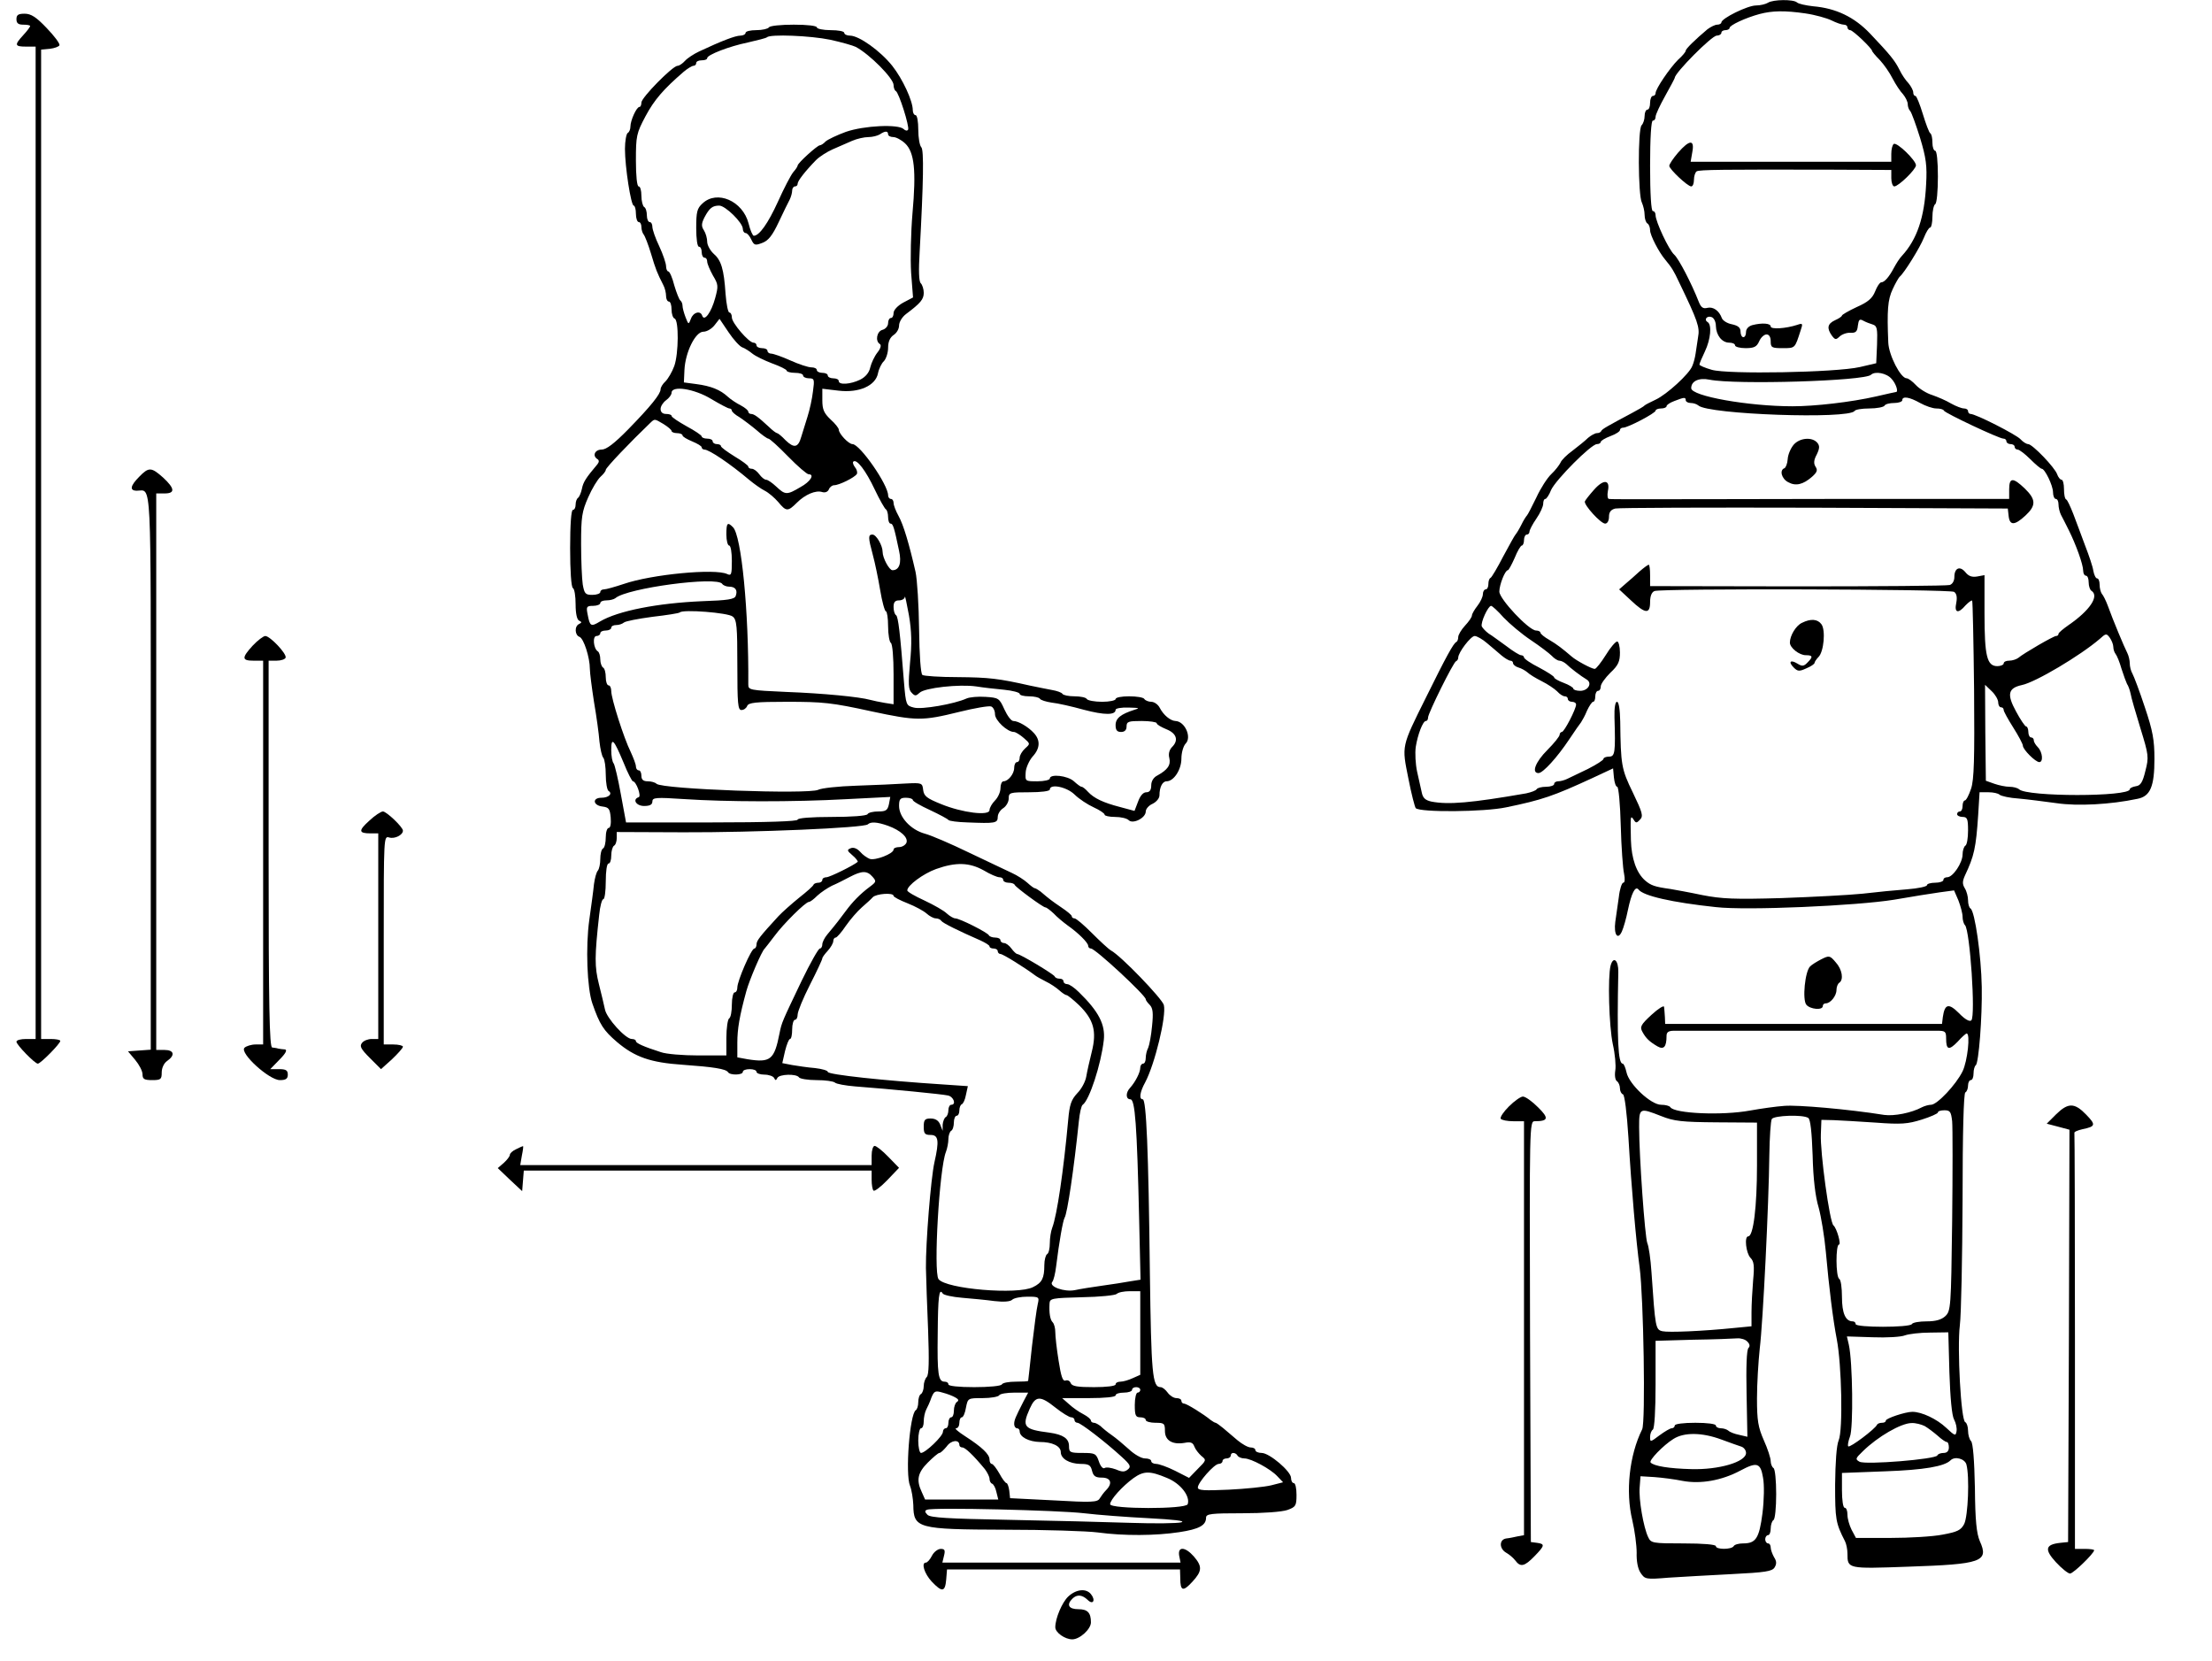 <svg xmlns="http://www.w3.org/2000/svg"
 width="807pt" height="606pt" viewBox="0 0 807 606"
 preserveAspectRatio="xMidYMid meet">
<g transform="translate(0,606) scale(0.1,-0.1)"
fill="#000000" stroke="none">
<path d="M6450 6050 c-8 -5 -28 -10 -44 -10 -30 0 -126 -47 -126 -62 0 -4 -7
-8 -15 -8 -8 0 -24 -8 -36 -17 -44 -37 -79 -71 -79 -78 0 -4 -12 -19 -28 -33
-30 -30 -82 -106 -82 -122 0 -5 -4 -10 -10 -10 -5 0 -10 -11 -10 -25 0 -14 -4
-25 -10 -25 -5 0 -10 -10 -10 -23 0 -13 -5 -28 -11 -34 -14 -14 -13 -256 1
-282 5 -11 10 -31 10 -45 0 -14 5 -28 10 -31 6 -3 10 -15 10 -25 0 -18 32 -80
55 -107 24 -29 31 -40 51 -83 68 -141 76 -164 69 -200 -3 -19 -7 -46 -9 -60
-2 -14 -7 -34 -12 -45 -11 -29 -93 -104 -134 -123 -19 -9 -37 -18 -40 -21 -3
-4 -23 -15 -45 -27 -90 -48 -110 -59 -113 -66 -2 -5 -9 -8 -16 -8 -7 0 -21 -8
-32 -17 -10 -10 -36 -31 -57 -47 -21 -15 -41 -35 -44 -44 -4 -8 -18 -27 -33
-41 -15 -14 -40 -53 -55 -86 -16 -33 -31 -62 -34 -65 -3 -3 -13 -18 -21 -35
-8 -16 -18 -32 -21 -35 -3 -3 -23 -39 -45 -80 -21 -41 -42 -76 -46 -78 -5 -2
-8 -12 -8 -23 0 -10 -4 -19 -10 -19 -5 0 -10 -8 -10 -17 0 -10 -9 -29 -20 -43
-11 -14 -20 -30 -20 -35 0 -6 -11 -22 -25 -37 -14 -15 -25 -34 -25 -42 0 -8
-3 -16 -7 -18 -10 -4 -37 -53 -111 -203 -90 -181 -88 -174 -64 -294 11 -57 24
-106 27 -109 16 -16 251 -14 330 3 131 27 172 41 315 107 l75 35 3 -33 c2 -19
7 -34 12 -34 5 0 11 -64 13 -142 2 -79 8 -158 12 -175 4 -20 3 -33 -3 -33 -5
0 -13 -24 -16 -52 -4 -29 -10 -70 -13 -91 -6 -46 9 -68 24 -35 6 13 16 48 22
78 13 62 27 90 39 75 17 -23 122 -47 282 -64 113 -13 514 5 650 27 63 11 138
23 167 27 l52 7 16 -37 c8 -21 15 -47 15 -59 0 -12 4 -26 9 -31 18 -20 39
-331 23 -347 -6 -6 -23 3 -45 26 -38 38 -52 34 -59 -14 l-3 -25 -505 0 -505 0
-1 25 c-1 14 -2 31 -3 37 0 7 -21 -6 -46 -29 -39 -36 -43 -44 -33 -62 13 -24
26 -36 55 -53 23 -13 33 -2 33 38 0 14 7 19 28 19 23 0 862 0 960 0 29 0 32
-3 32 -28 0 -42 10 -45 42 -12 15 17 30 30 33 30 14 0 3 -101 -15 -138 -24
-49 -93 -122 -115 -122 -8 0 -23 -4 -33 -9 -39 -21 -102 -33 -138 -28 -131 21
-317 37 -364 33 -30 -2 -86 -10 -125 -17 -103 -19 -276 -11 -291 12 -3 5 -18
9 -34 9 -37 0 -117 75 -126 118 -4 18 -10 32 -14 32 -17 0 -21 88 -16 334 1
43 -18 60 -28 24 -11 -41 -6 -222 8 -287 8 -35 12 -79 9 -96 -3 -19 0 -35 6
-39 6 -4 11 -16 11 -26 0 -10 5 -20 11 -22 6 -2 14 -64 20 -158 11 -186 28
-379 41 -475 14 -106 22 -564 9 -589 -47 -95 -61 -227 -36 -331 9 -38 16 -92
16 -119 -1 -30 4 -58 14 -73 16 -24 19 -25 103 -18 48 3 152 9 231 13 121 6
146 10 155 24 8 13 8 23 -2 38 -6 11 -12 27 -12 35 0 8 -4 15 -10 15 -5 0 -10
7 -10 15 0 8 5 15 10 15 6 0 10 11 10 24 0 14 5 28 10 31 6 3 10 46 10 95 0
49 -4 92 -10 95 -5 3 -10 15 -10 25 0 11 -11 45 -25 76 -21 48 -25 72 -25 153
0 53 5 134 10 181 12 98 33 528 35 705 1 67 5 126 9 133 8 13 113 17 133 4 8
-5 13 -52 16 -137 2 -85 10 -151 22 -190 9 -33 21 -105 26 -160 12 -134 26
-247 40 -320 18 -93 23 -332 7 -369 -8 -19 -12 -79 -13 -162 0 -126 2 -140 36
-206 5 -10 9 -30 9 -45 0 -56 0 -56 221 -48 268 9 296 18 262 93 -12 28 -17
75 -18 195 -2 100 -7 163 -14 170 -6 6 -11 23 -11 38 0 15 -5 29 -10 31 -16 5
-30 271 -20 353 5 39 9 244 10 457 0 247 4 389 10 393 6 3 10 15 10 26 0 10 5
19 10 19 6 0 10 11 10 24 0 14 4 27 8 30 11 7 24 176 22 286 -2 114 -25 276
-41 286 -5 3 -9 16 -9 30 0 13 -5 33 -12 44 -9 15 -9 25 1 47 33 70 40 99 48
221 l5 82 32 0 c18 0 36 -4 41 -9 6 -5 37 -12 70 -14 33 -3 95 -11 139 -17 75
-11 195 -5 294 16 47 9 62 45 62 146 0 68 -6 102 -35 188 -19 58 -40 113 -45
122 -6 10 -10 27 -10 38 0 11 -4 28 -9 38 -10 19 -52 119 -71 172 -7 19 -17
39 -22 44 -4 6 -8 20 -8 33 0 13 -4 23 -9 23 -5 0 -11 12 -14 28 -2 15 -16 56
-30 92 -13 36 -33 88 -43 115 -11 28 -22 52 -26 53 -5 2 -8 19 -8 38 0 19 -4
34 -9 34 -5 0 -12 9 -16 20 -8 24 -90 110 -106 110 -6 0 -19 8 -28 18 -16 17
-163 92 -182 92 -5 0 -9 5 -9 10 0 6 -7 10 -15 10 -8 0 -29 8 -47 18 -18 11
-49 24 -69 31 -20 6 -47 23 -59 36 -13 14 -28 25 -34 25 -22 0 -65 84 -67 130
-5 118 -2 157 16 195 10 22 22 42 25 45 16 12 76 109 89 143 8 20 18 37 23 37
4 0 8 18 8 39 0 22 5 43 10 46 6 3 10 48 10 101 0 56 -4 94 -10 94 -5 0 -10
13 -10 29 0 17 -3 32 -8 35 -4 2 -16 34 -27 70 -11 36 -23 66 -27 66 -5 0 -8
6 -8 13 0 7 -8 22 -17 33 -10 10 -25 32 -33 49 -17 34 -34 55 -107 132 -58 61
-125 93 -208 100 -27 3 -54 9 -59 14 -13 12 -87 11 -106 -1z m137 -39 c35 -5
77 -17 94 -25 18 -9 38 -16 46 -16 7 0 13 -4 13 -10 0 -5 5 -10 10 -10 10 0
80 -67 80 -76 0 -2 12 -17 28 -33 15 -16 36 -46 47 -68 11 -21 28 -47 38 -57
9 -11 17 -27 17 -36 0 -9 4 -20 9 -25 5 -6 21 -50 36 -98 22 -73 26 -102 22
-170 -6 -120 -33 -200 -88 -260 -9 -9 -22 -30 -30 -45 -17 -32 -34 -52 -46
-52 -5 0 -15 -15 -22 -33 -10 -25 -26 -39 -67 -57 -30 -14 -54 -28 -54 -31 0
-3 -11 -11 -25 -17 -28 -13 -31 -29 -12 -56 12 -16 15 -16 28 -4 8 8 26 15 39
14 20 -1 26 4 28 26 3 22 6 26 20 18 9 -5 25 -11 35 -14 15 -5 17 -15 15 -73
l-3 -68 -60 -14 c-88 -20 -482 -27 -540 -10 -25 7 -45 16 -45 19 0 4 9 25 20
48 21 44 26 97 10 107 -15 9 -2 25 15 18 8 -3 15 -17 15 -32 1 -34 22 -61 49
-61 11 0 21 -4 21 -10 0 -5 17 -10 38 -10 32 0 41 5 50 25 6 14 18 25 27 25 9
0 15 -9 15 -25 0 -23 4 -25 44 -25 46 0 44 -1 65 64 9 26 8 28 -12 21 -43 -14
-97 -17 -97 -6 0 12 -32 14 -67 5 -14 -4 -23 -14 -23 -25 0 -11 -4 -19 -10
-19 -5 0 -10 9 -10 20 0 15 -9 22 -31 27 -17 3 -33 13 -37 22 -10 28 -32 43
-53 38 -15 -4 -23 1 -31 21 -27 69 -74 159 -90 173 -20 18 -68 121 -68 144 0
8 -4 15 -10 15 -6 0 -10 62 -10 165 0 103 4 165 10 165 6 0 10 6 10 14 0 8 16
42 35 76 19 34 35 64 35 66 0 18 135 154 153 154 9 0 17 5 17 10 0 6 7 10 15
10 8 0 15 4 15 8 0 10 58 37 110 51 46 12 91 13 167 2z m314 -1333 c16 -17 26
-48 16 -48 -1 0 -34 -7 -72 -16 -92 -21 -224 -36 -305 -36 -161 0 -370 37
-370 66 0 26 28 39 67 31 94 -19 567 -5 589 18 15 14 57 6 75 -15z m-751 -78
c0 -5 8 -10 18 -10 10 0 22 -4 28 -9 35 -33 550 -51 570 -20 3 5 27 9 54 9 27
0 52 5 55 10 3 6 19 10 36 10 16 0 29 5 29 10 0 16 26 12 65 -10 20 -11 46
-20 59 -20 14 0 26 -3 28 -8 4 -9 201 -102 217 -102 6 0 11 -4 11 -10 0 -5 7
-10 15 -10 8 0 15 -4 15 -10 0 -5 5 -10 11 -10 6 0 27 -16 46 -35 19 -19 38
-35 42 -35 11 0 41 -61 41 -86 0 -13 5 -24 10 -24 6 0 10 -9 10 -20 0 -11 4
-28 9 -38 5 -9 18 -35 29 -57 25 -50 52 -124 52 -147 0 -10 5 -18 10 -18 6 0
10 -11 10 -24 0 -14 5 -28 10 -31 30 -19 -6 -72 -83 -125 -20 -14 -37 -28 -37
-32 0 -5 -4 -8 -9 -8 -9 0 -118 -63 -138 -80 -7 -5 -21 -10 -33 -10 -11 0 -20
-4 -20 -10 0 -5 -11 -10 -23 -10 -38 0 -47 36 -47 192 l0 140 -27 -5 c-19 -3
-31 1 -43 16 -20 24 -40 15 -40 -18 0 -14 -7 -26 -17 -29 -10 -3 -260 -5 -555
-5 l-538 1 0 39 c0 21 -2 39 -5 39 -3 0 -18 -11 -33 -24 -15 -14 -38 -34 -51
-45 l-24 -21 43 -40 c53 -50 70 -51 70 -6 0 22 6 36 16 40 25 10 1077 7 1093
-3 9 -6 12 -19 8 -40 -8 -37 7 -41 34 -9 11 11 21 19 24 17 2 -3 5 -149 7
-324 2 -255 0 -329 -11 -362 -8 -24 -18 -43 -23 -43 -4 0 -8 -9 -8 -20 0 -11
-4 -20 -10 -20 -5 0 -10 -4 -10 -10 0 -5 9 -10 20 -10 17 0 20 -7 20 -49 0
-28 -4 -53 -10 -56 -5 -3 -10 -18 -10 -32 0 -30 -35 -83 -56 -83 -8 0 -14 -4
-14 -10 0 -5 -13 -10 -30 -10 -16 0 -30 -4 -30 -9 0 -5 -33 -12 -72 -15 -40
-3 -113 -10 -163 -16 -49 -5 -182 -12 -295 -16 -173 -5 -218 -3 -290 11 -47
10 -98 19 -115 22 -58 8 -72 13 -93 31 -32 28 -50 80 -52 147 -2 88 -2 93 10
75 8 -13 11 -13 23 0 13 13 9 26 -26 99 -42 86 -44 101 -46 259 -1 44 -5 72
-12 72 -6 0 -10 -22 -9 -57 4 -129 2 -143 -20 -143 -11 0 -20 -4 -20 -8 0 -5
-26 -21 -57 -37 -32 -15 -66 -32 -75 -36 -10 -5 -25 -9 -33 -9 -8 0 -15 -4
-15 -10 0 -5 -13 -10 -29 -10 -17 0 -32 -4 -35 -9 -3 -5 -20 -11 -38 -15 -201
-35 -284 -42 -346 -30 -22 5 -31 13 -35 33 -3 14 -11 49 -17 76 -6 28 -8 68
-5 90 7 45 26 95 37 95 5 0 8 6 8 13 0 15 92 201 102 205 5 2 8 8 8 13 0 19
46 79 60 79 8 0 29 -12 45 -26 17 -14 40 -34 53 -45 12 -10 27 -19 32 -19 6 0
10 -4 10 -9 0 -5 9 -13 20 -16 11 -3 26 -12 33 -18 7 -7 30 -21 52 -32 22 -11
47 -28 56 -37 9 -10 21 -18 28 -18 6 0 11 -4 11 -10 0 -5 7 -10 15 -10 8 0 15
-4 15 -10 0 -16 -43 -100 -52 -100 -4 0 -8 -5 -8 -10 0 -6 -20 -31 -45 -56
-43 -43 -59 -84 -32 -84 16 0 68 57 112 123 19 29 39 57 43 62 4 6 15 25 22
43 8 17 18 32 22 32 5 0 8 9 8 20 0 11 5 20 10 20 6 0 10 7 10 16 0 9 16 31
35 50 29 27 35 41 35 74 0 22 -5 40 -10 40 -6 0 -25 -22 -42 -50 -17 -27 -35
-50 -40 -50 -11 0 -67 30 -84 45 -34 29 -53 44 -82 61 -18 10 -32 22 -32 26 0
4 -7 8 -16 8 -26 0 -134 115 -134 142 0 25 21 78 31 78 3 0 14 20 25 45 10 25
22 45 26 45 4 0 8 9 8 20 0 11 5 20 10 20 6 0 10 5 10 11 0 5 11 27 25 47 14
20 25 45 25 54 0 10 3 18 8 18 4 0 14 15 21 33 17 37 146 167 167 167 8 0 14
4 14 8 0 4 16 14 35 21 19 7 35 17 35 22 0 5 5 9 12 9 17 0 118 53 118 62 0 4
9 8 20 8 11 0 20 4 20 8 0 5 12 13 28 19 36 14 42 15 42 3z m-664 -793 c22
-23 66 -60 99 -82 33 -22 67 -48 76 -57 9 -10 22 -18 28 -18 7 0 18 -6 25 -12
14 -14 53 -44 75 -57 21 -13 5 -41 -24 -41 -14 0 -25 4 -25 8 0 4 -16 14 -35
21 -19 7 -35 16 -35 20 0 4 -25 20 -55 36 -30 15 -55 32 -55 37 0 4 -5 8 -11
8 -5 0 -30 15 -53 33 -24 17 -53 39 -65 46 -11 8 -22 20 -25 26 -5 14 23 75
34 75 4 0 25 -19 46 -43z m2224 -107 c0 -9 4 -20 8 -25 5 -6 15 -30 22 -55 8
-25 17 -49 20 -55 4 -5 10 -21 13 -35 2 -14 19 -71 36 -127 30 -97 31 -105 18
-155 -10 -42 -18 -54 -35 -56 -12 -2 -22 -7 -22 -11 0 -28 -376 -28 -404 0 -6
5 -21 9 -35 9 -13 0 -38 5 -55 11 l-31 11 -2 175 -1 175 24 -23 c13 -12 24
-31 24 -41 0 -10 5 -18 10 -18 6 0 10 -4 10 -10 0 -5 16 -34 35 -64 19 -30 35
-60 35 -66 0 -14 46 -60 60 -60 15 0 12 36 -5 54 -8 8 -15 19 -15 25 0 6 -4
11 -10 11 -5 0 -10 9 -10 20 0 11 -4 20 -8 20 -4 0 -21 25 -37 55 -34 62 -29
85 21 96 50 10 214 108 284 168 23 21 25 21 37 5 7 -10 13 -25 13 -34z m-1650
-1711 c47 -19 77 -22 202 -23 l148 -1 0 -157 c0 -148 -13 -258 -32 -258 -15 0
-8 -61 8 -78 13 -13 15 -29 10 -81 -3 -37 -6 -89 -6 -118 l0 -51 -62 -6 c-118
-12 -241 -17 -263 -12 -25 6 -26 11 -40 216 -3 47 -10 94 -15 105 -9 22 -30
320 -30 423 0 71 1 72 80 41z m1062 -19 c2 -22 2 -187 0 -366 -4 -314 -5 -326
-25 -345 -14 -13 -35 -19 -68 -19 -26 0 -51 -4 -54 -10 -8 -13 -205 -13 -205
0 0 6 -5 10 -11 10 -26 0 -39 30 -39 89 0 33 -4 63 -10 66 -13 8 -13 125 -1
125 9 0 -8 60 -20 70 -14 11 -49 268 -46 333 l2 52 45 -1 c25 -1 94 -5 153 -9
93 -7 117 -5 168 11 32 10 59 22 59 26 0 5 11 8 24 8 21 0 24 -6 28 -40z m-10
-917 c3 -92 9 -157 17 -171 7 -13 11 -32 9 -43 -3 -18 -6 -17 -38 13 -34 32
-89 58 -123 58 -26 0 -97 -24 -97 -32 0 -5 -6 -8 -14 -8 -8 0 -16 -3 -18 -7
-6 -15 -99 -85 -105 -79 -3 3 0 19 6 35 13 30 10 275 -4 336 l-7 30 94 -3 c51
-2 104 1 118 7 14 5 55 10 91 10 l67 1 4 -147z m-737 113 c9 -9 10 -17 4 -23
-7 -7 -9 -71 -7 -167 l3 -157 -30 7 c-16 3 -34 10 -39 15 -6 5 -18 9 -28 9
-10 0 -18 5 -18 10 0 6 -32 10 -75 10 -43 0 -75 -4 -75 -10 0 -5 -5 -10 -11
-10 -6 0 -26 -12 -45 -26 -33 -25 -34 -25 -34 -6 0 12 5 24 10 27 6 4 10 70
10 165 l0 159 138 4 c75 1 147 4 160 5 13 1 30 -4 37 -12z m647 -308 c12 -7
33 -23 47 -35 14 -13 29 -23 33 -23 5 0 8 -9 8 -20 0 -13 -7 -20 -19 -20 -11
0 -21 -4 -23 -9 -5 -14 -262 -35 -284 -23 -16 9 -15 12 12 38 55 54 139 102
177 103 15 1 37 -5 49 -11z m-742 -49 c30 -11 63 -23 73 -26 9 -3 17 -13 17
-23 0 -33 -100 -62 -200 -59 -80 2 -136 11 -148 24 -8 7 46 63 83 86 39 25
105 24 175 -2z m894 -91 c12 -45 6 -188 -8 -217 -12 -23 -25 -29 -79 -39 -35
-7 -121 -12 -190 -12 l-126 0 -16 30 c-8 16 -15 40 -15 55 0 14 -4 25 -10 25
-6 0 -10 28 -10 64 l0 63 158 6 c142 5 216 18 238 40 16 16 52 6 58 -15z
m-742 -48 c5 -26 4 -81 -2 -130 -12 -92 -24 -110 -71 -110 -15 0 -31 -4 -34
-10 -8 -13 -65 -13 -65 0 0 6 -46 10 -118 10 -113 0 -119 1 -129 23 -17 35
-35 138 -31 182 l3 40 50 -3 c28 -2 75 -8 104 -14 65 -12 142 1 211 38 60 32
73 28 82 -26z"/>
<path d="M6122 5503 c-18 -21 -32 -42 -32 -48 0 -12 67 -75 80 -75 6 0 10 11
10 24 0 14 5 28 10 31 10 6 93 7 498 6 l212 -1 0 -30 c0 -16 5 -30 11 -30 15
0 79 62 79 77 0 18 -69 85 -81 78 -5 -4 -9 -19 -9 -36 l0 -29 -366 0 -366 0 6
35 c9 47 -10 46 -52 -2z"/>
<path d="M6544 4438 c-11 -13 -21 -36 -22 -53 -1 -16 -7 -31 -12 -33 -19 -7
-10 -39 14 -51 27 -15 54 -9 87 20 18 16 21 24 13 36 -8 12 -7 25 4 45 11 23
11 32 2 43 -19 22 -64 18 -86 -7z"/>
<path d="M5815 4273 c-16 -18 -31 -37 -33 -42 -4 -13 58 -81 74 -81 8 0 14 10
14 25 0 17 7 26 23 30 12 3 339 4 727 3 l705 -3 3 -27 c4 -36 22 -35 61 1 40
37 39 59 -2 99 -43 41 -57 41 -57 -3 l0 -35 -650 0 c-357 -1 -684 -1 -725 -1
-41 0 -79 0 -85 1 -5 0 -7 13 -4 29 9 42 -16 44 -51 4z"/>
<path d="M6574 3788 c-22 -10 -44 -47 -44 -72 0 -19 34 -46 58 -46 26 0 27 -6
6 -27 -13 -14 -20 -14 -36 -4 -26 16 -35 7 -14 -14 14 -14 20 -15 46 -3 17 7
30 16 30 20 0 3 6 13 14 21 20 19 27 99 11 120 -14 19 -39 21 -71 5z"/>
<path d="M60 5990 c0 -15 7 -20 25 -20 14 0 25 -2 25 -5 0 -3 -11 -18 -25 -33
-33 -36 -32 -42 10 -42 l35 0 0 -1810 0 -1810 -35 0 c-19 0 -35 -4 -35 -10 0
-11 67 -80 78 -80 10 0 82 73 82 83 0 4 -16 7 -35 7 l-35 0 0 1804 0 1805 32
3 c17 2 33 8 35 13 2 6 -19 34 -47 63 -38 40 -57 52 -80 52 -23 0 -30 -4 -30
-20z"/>
<path d="M2805 5960 c-3 -5 -24 -10 -46 -10 -21 0 -39 -4 -39 -10 0 -5 -9 -10
-19 -10 -18 0 -68 -19 -151 -58 -19 -9 -42 -24 -51 -34 -9 -10 -21 -18 -27
-18 -18 0 -132 -116 -132 -134 0 -9 -3 -16 -7 -16 -11 0 -33 -50 -33 -71 0
-10 -4 -21 -10 -24 -5 -3 -10 -30 -10 -58 0 -66 22 -207 32 -207 4 0 8 -13 8
-30 0 -16 5 -30 10 -30 6 0 10 -8 10 -18 0 -10 4 -22 8 -27 5 -6 17 -37 27
-70 17 -57 22 -70 45 -115 6 -11 10 -29 10 -40 0 -11 5 -20 10 -20 6 0 10 -13
10 -29 0 -16 5 -31 11 -33 16 -5 15 -128 -1 -173 -8 -22 -23 -47 -32 -56 -10
-9 -18 -22 -18 -29 0 -17 -35 -61 -118 -146 -51 -52 -80 -74 -97 -74 -25 0
-35 -23 -15 -35 6 -4 6 -10 0 -18 -43 -51 -52 -65 -57 -90 -3 -15 -10 -30 -14
-33 -5 -3 -9 -14 -9 -25 0 -10 -4 -19 -10 -19 -6 0 -10 -53 -10 -139 0 -83 4
-142 10 -146 6 -3 10 -30 10 -60 0 -33 5 -56 13 -59 10 -5 10 -7 0 -12 -18 -8
-16 -41 1 -47 16 -6 38 -76 38 -117 0 -14 7 -68 15 -120 9 -52 18 -117 20
-145 3 -27 9 -54 14 -59 5 -6 9 -34 9 -62 0 -29 5 -56 10 -59 16 -10 1 -25
-26 -25 -34 0 -31 -28 4 -32 23 -3 27 -8 30 -40 2 -22 -1 -38 -7 -38 -6 0 -11
-15 -11 -34 0 -19 -4 -38 -10 -41 -6 -3 -10 -21 -10 -39 0 -17 -4 -36 -9 -42
-5 -5 -11 -27 -14 -49 -2 -22 -10 -80 -17 -130 -14 -99 -8 -250 11 -305 27
-78 41 -99 90 -141 65 -55 122 -75 240 -83 112 -8 157 -15 165 -27 7 -12 54
-11 54 1 0 6 11 10 25 10 14 0 25 -4 25 -10 0 -5 13 -10 29 -10 16 0 32 -6 35
-12 5 -10 7 -10 12 0 7 14 70 16 79 2 3 -5 32 -10 64 -10 31 0 61 -4 67 -9 5
-5 38 -11 74 -14 131 -10 316 -28 338 -33 21 -4 32 -34 12 -34 -5 0 -10 -9
-10 -19 0 -11 -4 -23 -10 -26 -5 -3 -10 -16 -11 -28 l0 -22 -9 23 c-6 15 -18
22 -35 22 -21 0 -25 -5 -25 -30 0 -25 4 -30 25 -30 29 0 32 -21 14 -100 -13
-58 -32 -295 -31 -385 1 -38 4 -141 8 -228 4 -112 3 -162 -5 -170 -6 -6 -11
-21 -11 -33 0 -13 -5 -26 -10 -29 -6 -3 -10 -17 -10 -30 0 -13 -4 -26 -9 -29
-22 -14 -39 -233 -21 -276 6 -15 11 -47 12 -70 1 -85 15 -89 334 -90 148 0
301 -5 339 -10 95 -13 212 -12 297 1 73 11 98 25 98 53 0 14 19 16 132 16 77
0 145 5 165 12 30 11 33 15 33 55 0 24 -4 43 -10 43 -5 0 -10 8 -10 19 0 24
-79 91 -107 91 -13 0 -23 5 -23 10 0 6 -8 10 -17 10 -10 0 -31 12 -48 26 -16
14 -40 34 -53 45 -12 10 -25 19 -27 19 -3 0 -11 5 -18 10 -25 21 -88 60 -97
60 -6 0 -10 5 -10 10 0 6 -8 10 -18 10 -10 0 -24 9 -32 20 -8 11 -19 20 -26
20 -30 0 -34 49 -39 420 -5 444 -13 630 -26 630 -14 0 -11 26 9 62 35 66 78
242 68 282 -6 23 -157 180 -193 199 -10 6 -41 35 -70 64 -29 29 -57 53 -63 53
-5 0 -10 3 -10 8 0 4 -17 18 -38 32 -35 24 -42 29 -76 58 -8 6 -18 12 -21 12
-3 0 -15 9 -27 20 -11 10 -37 27 -57 36 -20 9 -90 43 -156 74 -66 32 -138 63
-161 69 -51 14 -94 60 -94 101 0 25 4 30 25 30 14 0 25 -4 25 -8 0 -5 28 -21
63 -37 34 -16 64 -32 67 -36 3 -4 34 -8 70 -9 100 -4 110 -3 110 20 0 11 9 25
20 32 11 7 20 23 20 35 0 22 4 23 75 23 43 0 75 4 75 10 0 22 61 10 90 -18 16
-16 48 -37 70 -47 22 -10 40 -22 40 -27 0 -4 17 -8 38 -8 21 0 43 -5 50 -12
15 -15 62 8 62 32 0 9 11 22 25 28 14 7 25 20 25 31 0 30 11 51 26 51 26 0 54
42 54 83 0 21 7 45 15 54 24 23 -2 82 -37 83 -18 1 -43 21 -57 48 -6 12 -20
22 -31 22 -10 0 -22 5 -25 10 -3 6 -28 10 -56 10 -27 0 -49 -4 -49 -10 0 -5
-22 -10 -49 -10 -28 0 -53 5 -56 10 -3 6 -24 10 -45 10 -21 0 -41 4 -44 9 -3
5 -20 11 -38 14 -18 3 -54 11 -80 16 -115 26 -150 30 -263 31 -66 0 -125 4
-130 8 -6 4 -11 73 -12 166 -1 88 -7 183 -13 210 -23 101 -44 172 -62 204 -10
18 -18 39 -18 47 0 8 -4 15 -10 15 -5 0 -10 6 -10 13 0 39 -103 187 -130 187
-14 0 -50 38 -50 53 0 5 -13 22 -30 37 -24 23 -30 36 -30 70 l0 42 59 -7 c75
-9 135 18 144 63 3 16 13 37 22 45 8 9 15 31 15 49 0 22 7 37 20 46 11 7 20
22 20 35 0 12 11 31 26 42 52 39 64 53 64 77 0 13 -5 29 -11 35 -7 7 -8 46 -4
114 14 256 16 372 6 382 -6 6 -11 35 -11 64 0 29 -4 53 -10 53 -5 0 -10 8 -10
18 0 34 -37 114 -75 162 -43 54 -121 110 -154 110 -12 0 -21 5 -21 10 0 6 -22
10 -50 10 -27 0 -50 5 -50 10 0 6 -35 10 -84 10 -47 0 -88 -4 -91 -10z m224
-45 c41 -9 83 -21 93 -26 51 -27 138 -115 138 -139 0 -10 4 -20 8 -22 11 -4
51 -131 45 -141 -3 -5 -10 -4 -16 2 -19 19 -145 13 -211 -10 -33 -12 -66 -28
-74 -35 -7 -8 -17 -14 -21 -14 -9 0 -81 -65 -81 -74 0 -3 -7 -14 -16 -24 -9
-11 -34 -59 -56 -108 -36 -79 -68 -124 -88 -124 -4 0 -13 20 -19 45 -21 82
-115 123 -168 73 -20 -18 -23 -31 -23 -90 0 -39 4 -68 10 -68 6 0 10 -9 10
-20 0 -11 5 -20 10 -20 6 0 10 -6 10 -14 0 -8 10 -31 21 -51 20 -33 20 -39 8
-83 -14 -51 -39 -86 -47 -64 -6 20 -32 14 -41 -10 -9 -23 -9 -23 -20 5 -6 16
-11 34 -11 42 0 8 -4 16 -8 19 -4 3 -14 28 -22 55 -7 28 -17 51 -22 51 -4 0
-8 9 -8 19 0 10 -11 43 -25 73 -14 29 -25 61 -25 71 0 9 -4 17 -10 17 -5 0
-10 11 -10 24 0 14 -4 28 -10 31 -5 3 -10 22 -10 41 0 19 -4 34 -10 34 -6 0
-10 38 -10 95 0 89 2 99 35 161 32 60 66 99 139 162 14 12 31 22 36 22 6 0 10
5 10 10 0 6 9 10 20 10 11 0 20 3 20 8 0 12 80 43 148 57 35 8 67 16 70 19 11
12 159 6 231 -9z m211 -345 c0 -5 8 -10 19 -10 10 0 29 -10 43 -23 34 -32 41
-99 27 -255 -6 -70 -8 -167 -5 -217 l7 -90 -36 -19 c-20 -11 -35 -27 -35 -38
0 -10 -4 -18 -10 -18 -5 0 -10 -8 -10 -19 0 -10 -9 -21 -20 -24 -21 -5 -28
-41 -10 -52 6 -4 3 -16 -9 -31 -11 -14 -22 -38 -26 -54 -4 -19 -17 -35 -37
-45 -35 -17 -78 -20 -78 -5 0 6 -9 10 -20 10 -11 0 -20 5 -20 10 0 6 -9 10
-20 10 -11 0 -20 5 -20 10 0 6 -9 10 -20 10 -11 0 -45 11 -76 25 -31 14 -63
25 -70 25 -8 0 -14 5 -14 10 0 6 -9 10 -20 10 -11 0 -20 5 -20 10 0 6 -5 10
-11 10 -17 0 -79 72 -79 92 0 10 -4 18 -9 18 -5 0 -11 30 -14 68 -6 91 -16
123 -44 147 -12 11 -23 31 -23 43 0 12 -5 31 -12 42 -10 15 -9 25 2 47 18 34
29 43 54 43 22 0 86 -62 86 -85 0 -8 5 -15 10 -15 6 0 15 -11 21 -24 10 -21
14 -22 40 -12 22 8 37 27 60 76 17 36 35 73 40 82 5 10 9 25 9 33 0 8 5 15 10
15 6 0 10 4 10 10 0 10 27 45 67 86 13 13 40 30 60 39 21 9 53 23 71 31 18 8
45 14 60 14 15 0 34 5 42 10 19 13 30 13 30 0z m-532 -777 c9 -3 26 -14 37
-23 11 -9 44 -25 73 -36 28 -10 52 -22 52 -26 0 -4 14 -8 30 -8 17 0 30 -4 30
-10 0 -5 10 -10 21 -10 20 0 21 -4 15 -47 -3 -27 -12 -68 -20 -93 -8 -25 -18
-58 -23 -74 -11 -39 -26 -42 -57 -12 -14 15 -28 26 -31 26 -3 0 -17 10 -30 23
-40 37 -54 47 -65 47 -5 0 -10 4 -10 8 0 5 -12 15 -27 23 -16 8 -37 22 -48 32
-27 25 -61 39 -115 46 l-45 6 2 45 c3 65 40 140 69 140 13 0 31 11 41 24 l18
23 33 -49 c18 -27 41 -52 50 -55z m-114 -188 c32 -19 62 -35 67 -35 5 0 9 -4
9 -8 0 -4 12 -15 28 -24 15 -10 43 -31 62 -47 19 -17 39 -31 43 -31 5 0 37
-29 72 -65 35 -36 69 -65 75 -65 23 0 7 -27 -30 -47 -49 -29 -55 -29 -88 2
-15 14 -31 25 -37 25 -6 0 -17 9 -25 20 -8 11 -20 20 -27 20 -7 0 -13 3 -13 8
0 4 -23 21 -50 37 -27 17 -50 33 -50 38 0 4 -7 7 -15 7 -8 0 -15 5 -15 10 0 6
-9 10 -20 10 -11 0 -20 4 -20 8 0 4 -25 21 -55 37 -30 17 -55 33 -55 38 0 4
-9 7 -20 7 -13 0 -20 7 -20 18 0 10 9 24 20 32 11 8 20 20 20 27 0 28 83 15
144 -22z m-173 -92 c16 -10 29 -21 29 -25 0 -4 9 -8 20 -8 11 0 20 -4 20 -8 0
-5 16 -14 35 -22 19 -8 35 -17 35 -22 0 -4 5 -8 10 -8 17 0 93 -51 164 -111
17 -14 42 -32 56 -39 14 -7 36 -26 49 -41 29 -35 35 -36 68 -3 30 30 69 47 93
39 11 -3 20 1 24 10 3 8 12 15 19 15 18 0 75 28 83 41 3 5 0 17 -7 25 -6 8 -9
17 -6 20 12 12 46 -33 78 -101 18 -38 37 -71 41 -73 4 -2 8 -15 8 -28 0 -13 4
-24 9 -24 9 0 13 -13 31 -99 10 -45 1 -71 -24 -71 -12 0 -36 45 -36 67 0 23
-23 63 -37 63 -16 0 -16 -10 1 -73 8 -29 20 -87 27 -129 7 -43 17 -78 21 -78
4 0 8 -24 8 -54 0 -30 5 -58 10 -61 6 -4 10 -53 10 -115 l0 -109 -32 5 c-18 3
-42 8 -53 11 -39 11 -172 24 -307 29 -133 6 -138 7 -138 27 2 266 -25 544 -56
574 -20 20 -24 16 -24 -27 0 -22 5 -40 10 -40 6 0 10 -25 10 -56 0 -50 -2 -55
-17 -48 -44 21 -275 -1 -377 -36 -33 -11 -65 -20 -73 -20 -7 0 -13 -4 -13 -10
0 -5 -13 -10 -29 -10 -25 0 -29 4 -35 38 -3 20 -6 87 -6 148 0 98 3 118 26
170 14 32 34 65 45 75 10 9 19 20 19 25 0 8 90 102 162 171 17 16 15 16 49 -4z
m214 -583 c3 -5 15 -10 25 -10 23 0 32 -13 24 -34 -4 -12 -30 -16 -122 -19
-163 -7 -307 -35 -373 -74 -33 -20 -37 -18 -45 25 -6 29 -4 32 20 32 14 0 26
5 26 10 0 6 10 10 23 10 13 0 27 4 32 8 42 37 372 81 390 52z m685 -288 c-7
-78 -6 -97 6 -109 12 -13 16 -12 29 0 18 18 145 32 207 23 24 -4 69 -9 101
-12 31 -3 57 -10 57 -15 0 -5 15 -9 34 -9 19 0 37 -4 40 -9 3 -5 23 -11 43
-14 21 -2 74 -14 117 -26 76 -20 116 -20 116 0 0 5 21 9 48 8 38 -1 42 -2 21
-8 -50 -16 -69 -31 -69 -56 0 -18 5 -25 20 -25 13 0 20 7 20 20 0 18 7 20 55
20 30 0 55 -4 55 -8 0 -5 16 -14 35 -22 38 -15 46 -41 20 -66 -9 -10 -13 -24
-9 -39 6 -26 -6 -43 -44 -64 -14 -7 -22 -21 -22 -36 0 -17 -6 -25 -18 -25 -11
0 -22 -12 -30 -34 l-13 -34 -52 14 c-62 16 -96 32 -118 56 -9 10 -19 18 -23
18 -4 0 -16 9 -28 20 -23 21 -88 28 -88 10 0 -5 -20 -10 -45 -10 -45 0 -45 0
-43 33 1 17 13 43 25 57 28 30 29 60 5 86 -21 23 -57 44 -75 44 -8 0 -22 19
-33 43 -18 40 -21 42 -68 45 -28 2 -59 -1 -70 -6 -44 -20 -164 -41 -192 -33
-28 7 -29 9 -36 92 -14 179 -21 240 -29 245 -5 3 -9 16 -9 30 0 17 5 24 20 24
11 0 21 6 21 13 1 6 7 -24 15 -67 10 -58 11 -105 4 -174z m-647 169 c15 -11
17 -37 17 -177 0 -141 2 -164 15 -164 9 0 18 7 21 15 5 12 31 15 144 15 133 0
164 -3 310 -35 164 -35 185 -35 319 -2 56 14 109 23 117 20 8 -3 14 -16 14
-28 0 -23 45 -65 69 -65 6 0 22 -10 36 -22 24 -21 24 -21 5 -38 -11 -10 -20
-25 -20 -34 0 -9 -4 -16 -10 -16 -5 0 -10 -9 -10 -21 0 -22 -22 -49 -39 -49
-6 0 -11 -11 -11 -25 0 -14 -9 -34 -20 -45 -11 -11 -20 -27 -20 -35 0 -22 -99
-10 -177 22 -52 21 -62 29 -65 51 -3 26 -4 27 -63 24 -33 -2 -114 -6 -180 -8
-66 -2 -129 -9 -140 -15 -35 -17 -569 2 -590 22 -5 5 -19 9 -32 9 -16 0 -23 6
-23 20 0 11 -4 20 -10 20 -5 0 -10 6 -10 14 0 8 -9 31 -19 53 -25 50 -71 195
-71 222 0 11 -4 21 -10 21 -5 0 -10 13 -10 29 0 17 -4 33 -10 36 -5 3 -10 17
-10 30 0 13 -4 26 -9 29 -16 10 -20 56 -5 56 8 0 14 5 14 10 0 6 9 10 20 10
11 0 20 5 20 10 0 6 8 10 18 10 10 0 22 4 28 9 5 5 52 14 104 21 52 6 97 13
100 16 11 12 177 -1 193 -15z m-398 -533 c15 -38 31 -68 34 -68 12 0 32 -55
21 -58 -24 -8 -9 -32 20 -32 21 0 30 5 30 16 0 15 12 16 118 9 150 -10 394
-11 593 0 l157 8 -5 -27 c-5 -22 -11 -26 -39 -26 -18 0 -36 -4 -39 -10 -4 -6
-58 -10 -131 -10 -76 0 -124 -4 -124 -10 0 -6 -111 -10 -313 -10 l-313 0 -19
103 c-10 56 -22 106 -26 112 -5 5 -9 27 -9 49 0 49 9 40 45 -46z m964 -230
c47 -17 75 -43 68 -62 -4 -9 -16 -16 -27 -16 -11 0 -20 -4 -20 -9 0 -15 -67
-41 -87 -34 -10 4 -26 15 -35 26 -11 12 -24 17 -34 13 -15 -6 -14 -9 6 -26 13
-11 21 -22 19 -24 -15 -13 -102 -56 -114 -56 -8 0 -15 -4 -15 -10 0 -5 -6 -10
-14 -10 -8 0 -16 -3 -18 -7 -1 -5 -25 -26 -53 -48 -27 -22 -61 -52 -75 -67
-67 -73 -80 -89 -80 -103 0 -8 -4 -15 -8 -15 -11 0 -62 -118 -62 -142 0 -10
-4 -18 -10 -18 -5 0 -10 -20 -10 -44 0 -25 -4 -48 -10 -51 -5 -3 -10 -35 -10
-71 l0 -64 -102 0 c-56 0 -118 5 -137 12 -63 20 -91 33 -91 40 0 5 -7 8 -15 8
-23 0 -92 76 -98 108 -3 15 -13 56 -22 92 -16 64 -16 100 1 253 3 31 10 57 15
57 5 0 9 29 9 65 0 37 4 65 10 65 6 0 10 13 10 29 0 17 5 33 10 36 6 3 10 16
10 28 l0 22 243 -1 c257 -1 661 16 673 29 11 10 33 9 73 -5z m350 -163 c23
-14 49 -25 57 -25 8 0 14 -4 14 -10 0 -5 9 -10 19 -10 11 0 21 -3 23 -8 4 -9
103 -82 112 -82 4 0 17 -10 30 -22 12 -13 35 -32 50 -43 40 -28 76 -64 76 -75
0 -6 5 -10 10 -10 16 0 200 -171 200 -185 0 -4 7 -13 15 -21 11 -12 13 -29 8
-77 -3 -34 -10 -70 -14 -79 -5 -9 -9 -26 -9 -37 0 -12 -4 -21 -10 -21 -5 0
-10 -7 -10 -15 0 -17 -18 -52 -37 -73 -17 -18 -16 -42 1 -42 17 0 24 -91 32
-441 l5 -217 -38 -6 c-21 -4 -67 -11 -103 -16 -36 -5 -80 -12 -98 -16 -39 -8
-97 13 -83 30 5 6 11 31 14 56 11 90 25 168 31 178 10 16 34 178 52 352 3 30
9 57 14 60 24 16 67 147 77 236 6 56 -18 104 -91 175 -16 16 -35 29 -42 29 -8
0 -14 5 -14 10 0 6 -6 10 -14 10 -8 0 -16 3 -18 8 -3 8 -126 82 -137 82 -3 0
-13 9 -21 20 -8 11 -20 20 -27 20 -7 0 -13 5 -13 10 0 6 -9 10 -19 10 -11 0
-21 4 -23 8 -4 10 -107 62 -123 62 -6 0 -20 8 -31 18 -10 10 -47 31 -81 47
-35 16 -63 32 -63 37 0 18 58 61 105 78 73 26 122 24 174 -5z m-406 -23 c15
-17 14 -19 -10 -37 -35 -26 -63 -55 -88 -89 -20 -27 -32 -43 -67 -85 -10 -12
-18 -28 -18 -36 0 -8 -4 -15 -9 -15 -5 0 -35 -53 -66 -117 -72 -151 -73 -152
-81 -192 -19 -97 -33 -108 -116 -95 l-38 7 0 53 c0 51 8 98 33 189 11 40 56
146 67 155 3 3 18 23 35 45 33 45 114 125 126 125 5 0 18 10 31 23 13 12 37
28 53 36 17 7 46 22 65 32 44 23 63 24 83 1z m77 -70 c0 -4 23 -16 51 -27 28
-11 59 -28 69 -37 11 -10 26 -18 34 -18 8 0 17 -4 20 -9 5 -8 64 -37 144 -72
17 -8 32 -17 32 -21 0 -5 7 -8 15 -8 8 0 15 -4 15 -10 0 -5 5 -10 10 -10 9 0
86 -48 125 -77 6 -5 24 -15 40 -23 17 -8 39 -23 49 -32 11 -10 23 -18 27 -18
4 0 25 -17 46 -37 53 -52 65 -95 46 -170 -8 -32 -17 -72 -20 -90 -3 -18 -17
-45 -33 -61 -22 -24 -28 -41 -33 -98 -17 -186 -41 -348 -58 -392 -5 -13 -9
-38 -9 -57 0 -19 -4 -37 -10 -40 -5 -3 -10 -21 -10 -40 0 -47 -8 -64 -41 -80
-56 -29 -318 -7 -345 29 -19 26 3 405 27 464 5 13 9 34 9 47 0 13 5 27 10 30
6 3 10 17 10 31 0 13 5 24 10 24 6 0 10 9 10 19 0 11 4 21 9 23 5 2 12 17 15
34 l7 32 -88 6 c-218 14 -423 36 -423 46 0 5 -21 11 -47 14 -27 2 -64 8 -83
11 l-36 7 10 44 c6 24 14 44 18 44 5 0 8 16 8 35 0 19 5 35 10 35 6 0 10 9 10
19 0 11 20 60 45 109 25 49 45 92 45 96 0 4 9 16 20 28 11 12 20 28 20 35 0 7
4 13 9 13 4 0 21 19 37 43 16 23 42 53 58 67 16 14 34 30 40 37 12 13 76 18
76 5z m250 -1466 c36 -3 89 -8 118 -12 34 -4 58 -2 65 5 6 6 31 11 55 11 43 0
44 -1 38 -27 -4 -16 -13 -84 -21 -153 -7 -69 -14 -126 -14 -127 -1 -2 -21 -3
-45 -3 -25 0 -48 -4 -51 -10 -3 -6 -48 -10 -101 -10 -56 0 -94 4 -94 10 0 6
-6 10 -14 10 -23 0 -27 27 -25 174 1 137 5 169 18 148 3 -6 35 -13 71 -16z
m650 -128 l0 -153 -27 -12 c-15 -7 -35 -13 -45 -13 -10 0 -18 -4 -18 -10 0 -6
-33 -10 -79 -10 -60 0 -80 3 -85 15 -3 8 -11 12 -19 9 -10 -3 -16 15 -25 73
-7 43 -12 89 -12 104 0 14 -4 29 -9 35 -10 9 -14 35 -12 69 1 19 9 20 118 23
65 1 122 7 127 12 6 6 27 10 48 10 l38 0 0 -152z m0 -208 c0 -5 -4 -10 -10
-10 -5 0 -10 -20 -10 -45 0 -38 3 -45 20 -45 11 0 20 -4 20 -10 0 -5 16 -10
35 -10 32 0 35 -2 35 -30 0 -35 28 -51 73 -43 20 4 29 1 34 -13 4 -11 16 -26
26 -35 19 -15 18 -16 -13 -47 l-32 -33 -51 26 c-28 14 -59 25 -69 25 -10 0
-18 5 -18 10 0 6 -10 10 -23 10 -13 0 -39 15 -58 33 -19 17 -47 41 -63 52 -16
11 -34 26 -41 33 -8 6 -18 12 -24 12 -6 0 -11 4 -11 8 0 5 -12 15 -27 23 -16
8 -39 24 -53 37 l-25 22 98 0 c58 0 97 4 97 10 0 6 14 10 30 10 17 0 30 5 30
10 0 6 7 10 15 10 8 0 15 -4 15 -10z m-674 -28 c11 -6 13 -11 5 -16 -6 -4 -11
-18 -11 -32 0 -13 -4 -24 -10 -24 -5 0 -10 -9 -10 -20 0 -11 -4 -20 -10 -20
-5 0 -10 -6 -10 -13 0 -16 -64 -77 -80 -77 -5 0 -10 20 -10 45 0 25 5 45 10
45 6 0 10 11 10 25 0 14 4 33 9 43 5 9 14 29 19 44 10 24 14 26 41 18 16 -4
37 -12 47 -18z m248 -14 c-30 -59 -34 -68 -34 -83 0 -8 5 -15 10 -15 6 0 10
-5 10 -11 0 -21 34 -38 73 -39 46 0 77 -15 77 -37 0 -24 31 -42 71 -43 31 0
38 -4 43 -25 5 -20 13 -25 36 -25 33 0 40 -21 15 -46 -8 -8 -18 -22 -23 -30
-8 -14 -29 -15 -168 -7 l-159 8 -3 28 c-2 15 -7 27 -10 27 -4 0 -16 16 -26 35
-11 19 -23 35 -28 35 -4 0 -8 7 -8 16 0 19 -27 45 -89 85 -25 16 -40 29 -33
29 7 0 12 9 12 20 0 11 4 20 9 20 5 0 12 16 15 35 7 35 7 35 61 35 30 0 57 5
60 10 3 6 29 10 56 10 l50 0 -17 -32z m117 -23 c24 -19 50 -35 57 -35 6 0 12
-4 12 -10 0 -5 5 -10 11 -10 11 0 101 -69 161 -124 32 -29 35 -36 23 -46 -12
-10 -21 -10 -44 0 -17 6 -35 9 -41 5 -6 -4 -15 6 -21 24 -10 29 -14 31 -60 31
-45 0 -49 2 -49 25 0 28 -22 42 -71 49 -94 12 -102 21 -72 88 21 47 38 48 94
3z m-351 -136 c0 -5 5 -9 11 -9 10 0 40 -28 82 -79 9 -12 17 -28 17 -35 0 -8
4 -16 9 -18 5 -1 13 -15 16 -30 l7 -28 -133 0 -134 0 -12 27 c-21 44 -15 71
22 108 19 19 38 35 42 35 5 0 16 11 27 24 16 23 46 26 46 5z m1015 -39 c3 -5
14 -10 25 -10 24 0 95 -38 120 -65 l21 -22 -43 -11 c-24 -6 -94 -13 -155 -16
-90 -4 -113 -3 -113 8 0 18 60 86 76 86 8 0 14 5 14 10 0 6 7 10 15 10 8 0 15
5 15 10 0 6 4 10 9 10 6 0 13 -4 16 -10z m-258 -81 c50 -20 86 -67 76 -96 -7
-19 -283 -18 -283 0 0 16 44 65 85 95 38 27 60 27 122 1z m-302 -129 c50 -6
155 -14 235 -18 95 -5 136 -10 120 -15 -14 -4 -97 -5 -185 -2 -88 3 -288 8
-444 11 -223 4 -286 8 -297 18 -11 11 -11 16 -1 19 22 9 480 -2 572 -13z"/>
<path d="M508 4321 c-33 -33 -36 -51 -9 -51 55 0 51 75 51 -1025 l0 -1014 -42
-3 -41 -3 26 -31 c15 -18 27 -41 27 -53 0 -17 6 -21 35 -21 32 0 35 3 35 28 0
16 8 34 20 42 30 21 25 40 -10 40 l-30 0 0 1015 0 1015 30 0 c40 0 38 18 -5
58 -43 38 -52 39 -87 3z"/>
<path d="M922 3705 c-41 -45 -40 -55 3 -55 l35 0 0 -700 0 -700 -28 0 c-15 0
-34 -6 -40 -12 -19 -19 90 -118 129 -118 22 0 29 5 29 20 0 16 -7 20 -32 20
l-32 0 34 35 c23 23 29 36 19 37 -7 0 -18 2 -24 3 -5 2 -16 3 -22 4 -10 1 -13
149 -13 706 l0 705 29 0 c16 0 31 5 33 11 5 14 -57 79 -74 79 -7 0 -28 -16
-46 -35z"/>
<path d="M1347 3066 c-40 -36 -39 -46 5 -46 l28 0 0 -375 0 -375 -24 0 c-13 0
-29 -6 -35 -14 -10 -12 -5 -22 29 -56 l40 -40 40 36 c22 21 40 41 40 46 0 4
-16 8 -35 8 l-35 0 0 381 c0 379 0 380 20 374 20 -6 50 9 50 25 0 13 -60 70
-73 70 -7 0 -30 -15 -50 -34z"/>
<path d="M6645 2561 c-16 -8 -35 -20 -41 -26 -19 -18 -29 -122 -14 -140 14
-17 60 -21 60 -5 0 6 5 10 11 10 17 0 39 27 39 49 0 11 5 23 10 26 17 11 11
49 -13 75 -21 25 -24 25 -52 11z"/>
<path d="M5505 2024 c-19 -19 -33 -39 -30 -45 4 -5 24 -9 46 -9 l39 0 0 -755
0 -755 -22 -4 c-13 -3 -32 -7 -43 -8 -26 -4 -26 -37 0 -52 11 -6 26 -19 33
-28 19 -26 34 -22 70 15 38 39 39 45 10 49 l-23 3 -3 768 c-2 751 -2 767 17
767 50 0 53 11 12 51 -22 22 -46 39 -55 39 -8 0 -31 -16 -51 -36z"/>
<path d="M7501 1995 l-34 -34 42 -11 41 -11 -2 -752 -3 -752 -29 -3 c-54 -6
-58 -24 -16 -70 21 -23 45 -42 52 -42 12 0 88 74 88 85 0 3 -16 5 -35 5 l-35
0 0 755 c0 415 -1 758 -2 762 -2 4 12 10 30 14 48 10 49 16 12 54 -42 43 -65
43 -109 0z"/>
<path d="M1883 1868 c-13 -6 -23 -15 -23 -21 0 -5 -10 -18 -22 -29 l-22 -19
44 -42 45 -42 3 38 3 37 635 0 634 0 0 -33 c0 -19 3 -37 7 -40 3 -4 26 13 50
38 l43 45 -39 40 c-21 22 -44 40 -50 40 -6 0 -11 -16 -11 -35 l0 -35 -641 0
-641 0 6 35 c4 19 6 35 4 34 -2 0 -13 -5 -25 -11z"/>
<path d="M3400 385 c-7 -14 -17 -25 -22 -25 -18 0 -6 -40 21 -69 38 -40 49
-39 53 7 l3 37 425 0 425 0 1 -32 c0 -47 10 -50 44 -13 36 39 37 56 5 93 -31
35 -59 37 -53 2 l5 -25 -434 0 -435 0 6 25 c5 20 3 25 -12 25 -10 0 -25 -11
-32 -25z"/>
<path d="M3897 236 c-22 -21 -47 -79 -47 -112 0 -19 35 -44 62 -44 27 0 68 37
68 62 0 35 -12 48 -46 48 -35 0 -44 16 -22 38 17 17 36 15 56 -4 20 -20 30 -1
12 21 -18 22 -54 18 -83 -9z"/>
</g>
</svg>
